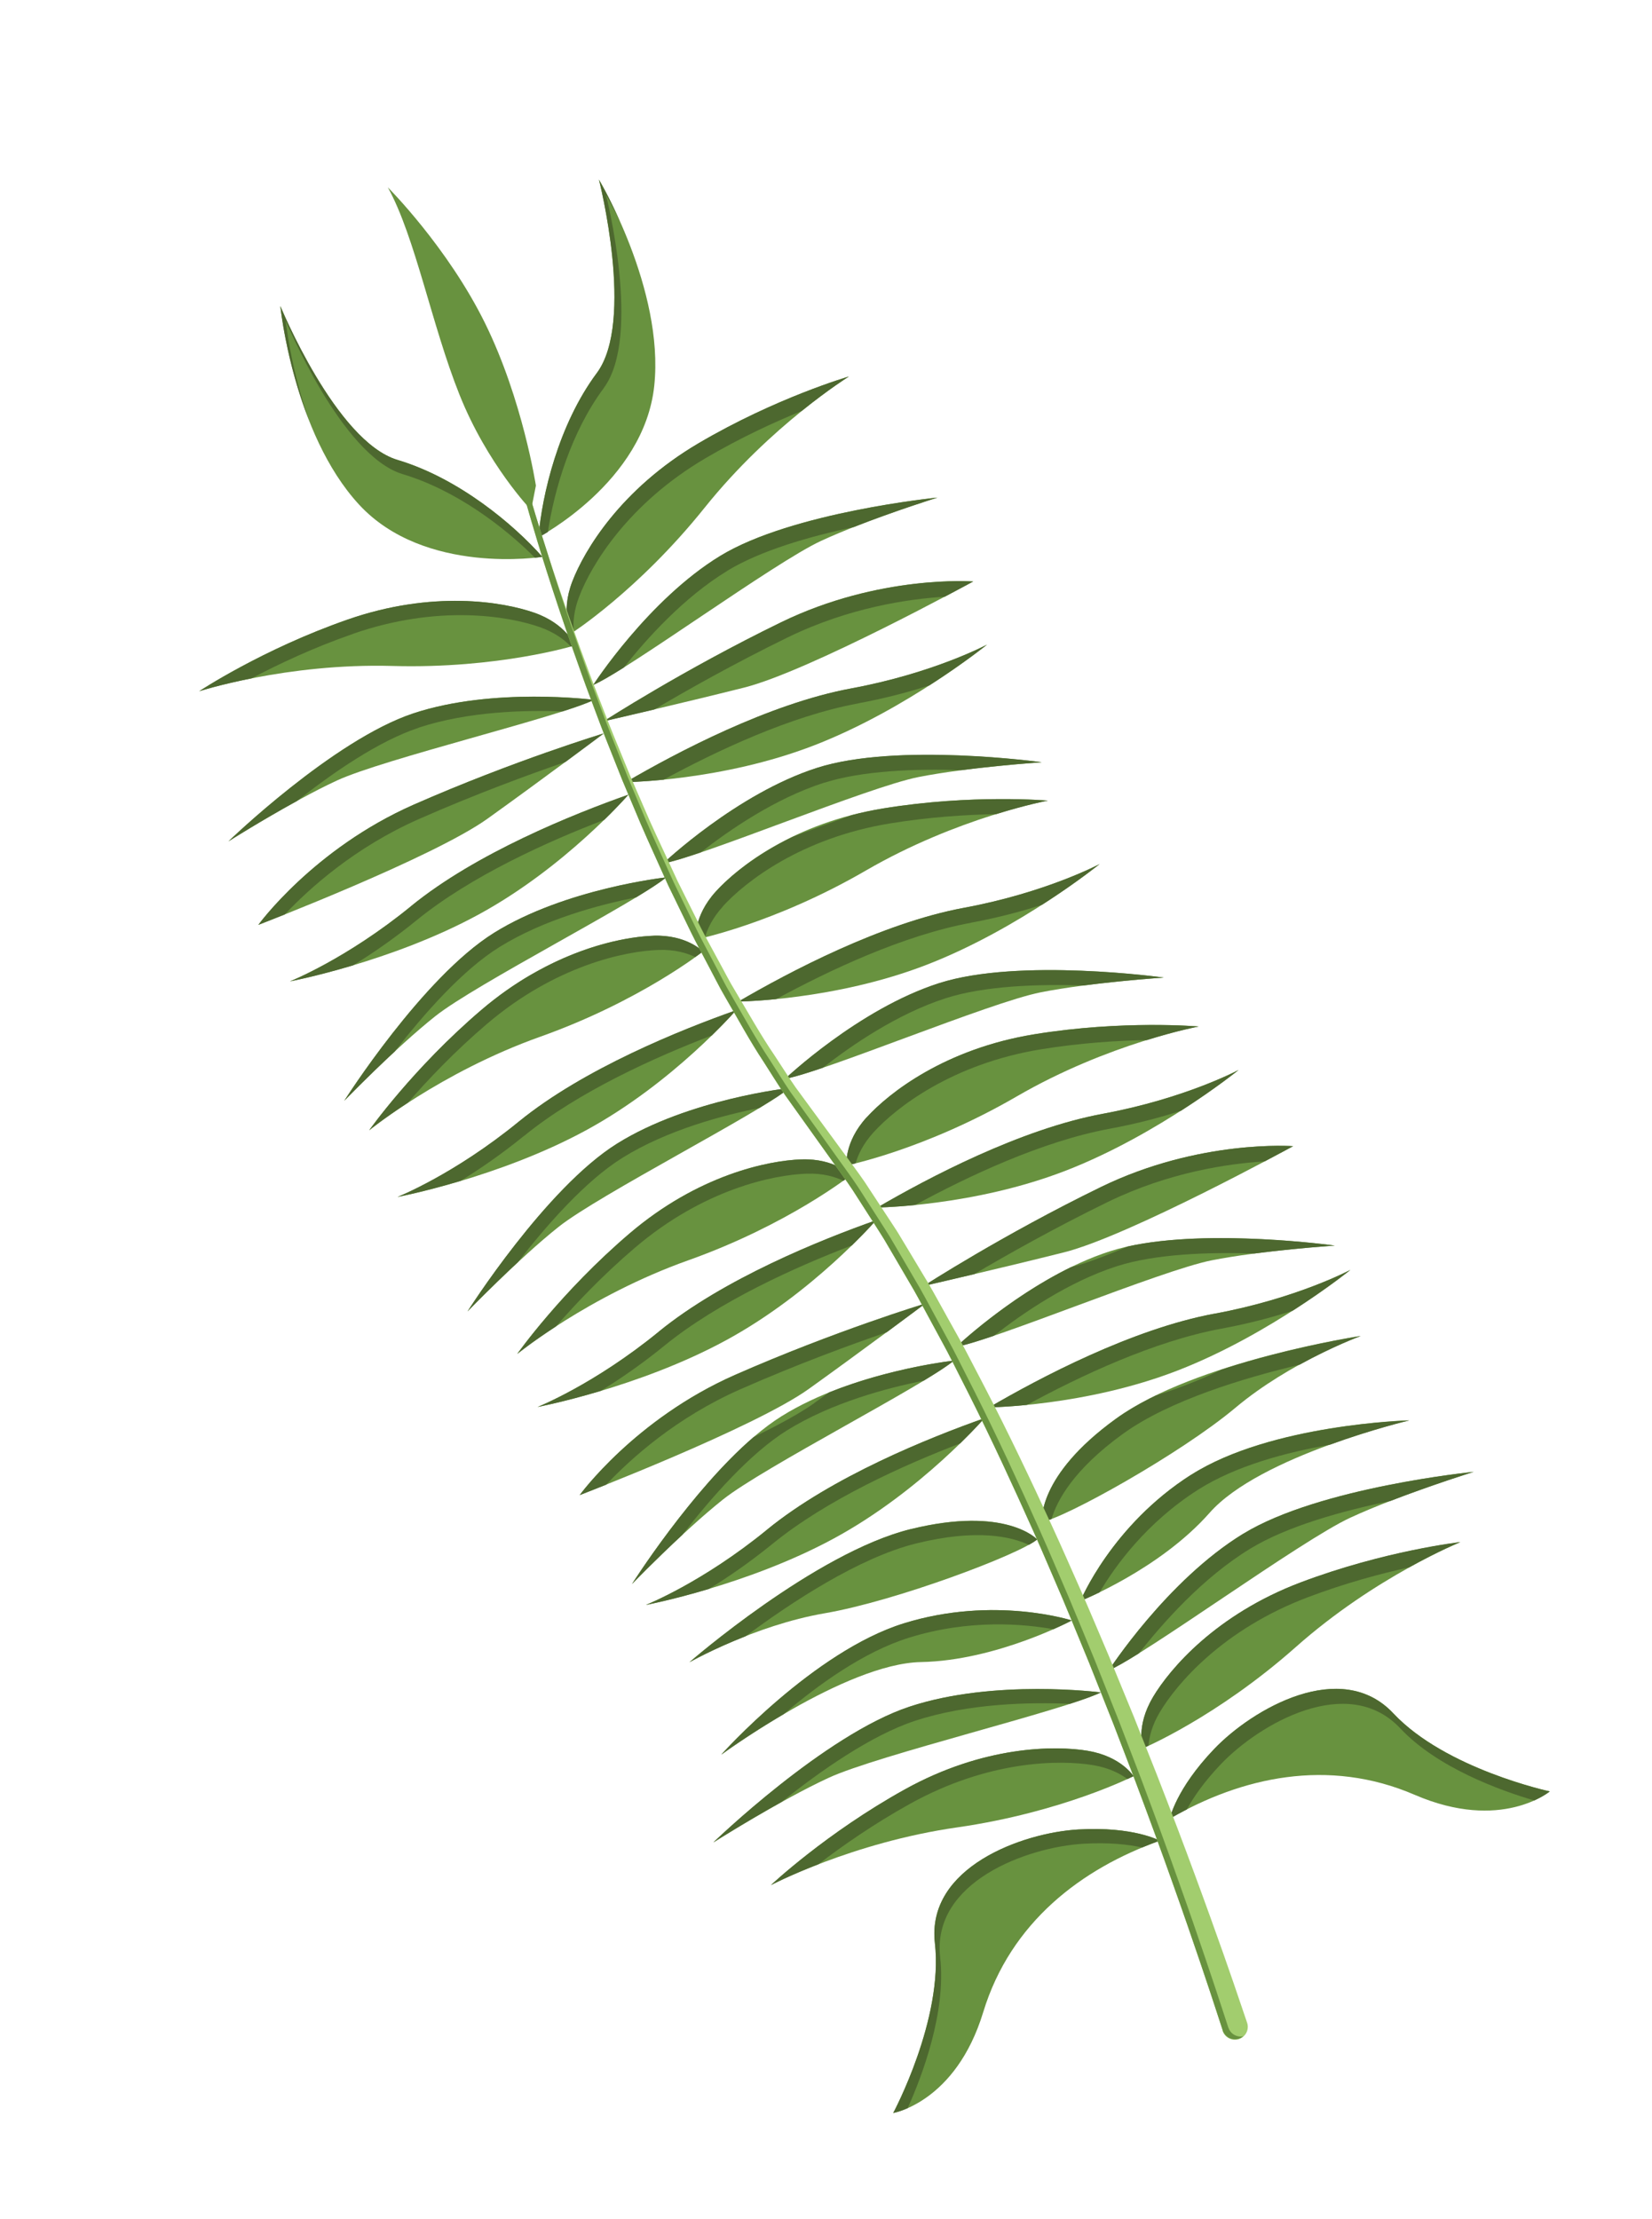 <svg width="207" height="278" viewBox="0 0 207 278" fill="none" xmlns="http://www.w3.org/2000/svg">
<path d="M146.589 227.807C155.549 222.621 166.415 220.145 177.268 224.827C188.121 229.509 194.193 224.393 194.193 224.393C194.193 224.393 181.141 221.6 174.589 214.617C168.037 207.634 156.946 214.05 152.129 219.091C147.312 224.133 146.585 227.798 146.585 227.798L146.589 227.807Z" fill="#68923F"/>
<path d="M143.197 219.008C143.197 219.008 152.404 215.14 162.367 206.315C172.327 197.481 182.987 193.182 182.987 193.182C182.987 193.182 173.519 194.25 162.967 198.235C152.418 202.228 146.614 208.994 144.457 212.616C142.299 216.238 143.192 218.999 143.192 218.999L143.197 219.008Z" fill="#68923F"/>
<path d="M71.545 79.368C71.545 79.368 79.965 73.992 88.288 63.601C96.612 53.21 106.376 47.166 106.376 47.166C106.376 47.166 97.224 49.819 87.509 55.542C77.795 61.265 73.222 68.927 71.713 72.855C70.208 76.792 71.554 79.364 71.554 79.364L71.545 79.368Z" fill="#68923F"/>
<path d="M87.162 117.695C87.162 117.695 96.957 115.737 108.476 109.057C119.995 102.377 131.292 100.285 131.292 100.285C131.292 100.285 121.801 99.446 110.673 101.261C99.545 103.077 92.509 108.562 89.678 111.681C86.846 114.8 87.171 117.691 87.171 117.691L87.162 117.695Z" fill="#68923F"/>
<path d="M106.069 145.991C106.069 145.991 115.863 144.033 127.382 137.353C138.901 130.673 150.198 128.581 150.198 128.581C150.198 128.581 140.707 127.742 129.579 129.557C118.451 131.372 111.415 136.858 108.584 139.977C105.752 143.095 106.078 145.987 106.078 145.987L106.069 145.991Z" fill="#68923F"/>
<path d="M138.912 209.243C143.608 207.2 162.972 192.996 169.178 190.121C175.385 187.247 184.652 184.365 184.652 184.365C184.652 184.365 165.347 186.276 155.786 192.115C146.224 197.954 138.916 209.252 138.916 209.252L138.912 209.243Z" fill="#68923F"/>
<path d="M74.336 85.792C78.765 83.861 97.017 70.47 102.869 67.759C108.722 65.048 117.456 62.325 117.456 62.325C117.456 62.325 99.26 64.13 90.237 69.632C81.222 75.13 74.327 85.796 74.327 85.796L74.336 85.792Z" fill="#68923F"/>
<path d="M83.096 108.16C87.859 107.332 108.741 98.596 115.069 97.34C121.398 96.084 130.534 95.489 130.534 95.489C130.534 95.489 112.417 92.97 102.361 96.195C92.305 99.42 83.096 108.16 83.096 108.16Z" fill="#68923F"/>
<path d="M98.393 135.131C103.156 134.302 124.038 125.566 130.366 124.31C136.694 123.054 145.831 122.459 145.831 122.459C145.831 122.459 127.714 119.94 117.658 123.166C107.602 126.391 98.393 135.131 98.393 135.131Z" fill="#68923F"/>
<path d="M119.823 168.7C124.585 167.872 145.468 159.136 151.796 157.88C158.124 156.624 167.26 156.029 167.26 156.029C167.26 156.029 149.144 153.51 139.088 156.735C129.032 159.96 119.823 168.7 119.823 168.7Z" fill="#68923F"/>
<path d="M67.467 67.304C67.907 62.02 69.965 53.187 74.776 46.727C79.586 40.267 75.048 22.499 75.048 22.499C75.048 22.499 83.25 36.233 81.981 48.316C80.711 60.398 67.472 67.291 67.472 67.291L67.467 67.304Z" fill="#68923F"/>
<path d="M75.65 90.341C75.65 90.341 85.505 83.969 97.859 77.949C110.217 71.938 121.939 72.834 121.939 72.834C121.939 72.834 101.375 84.089 93.22 86.136C85.066 88.183 75.659 90.336 75.659 90.336L75.65 90.341Z" fill="#68923F"/>
<path d="M115.744 161.08C115.744 161.08 125.598 154.708 137.952 148.688C150.311 142.677 162.033 143.573 162.033 143.573C162.033 143.573 141.469 154.829 133.314 156.876C125.159 158.923 115.753 161.076 115.753 161.076L115.744 161.08Z" fill="#68923F"/>
<path d="M78.406 97.98C84.722 94.294 96.346 88.149 106.667 86.234C116.992 84.328 123.676 80.747 123.676 80.747C123.676 80.747 113.704 88.816 102.097 93.332C90.49 97.849 78.402 97.971 78.402 97.971L78.406 97.98Z" fill="#68923F"/>
<path d="M109.922 151.26C116.238 147.574 127.862 141.43 138.182 139.514C148.508 137.608 155.192 134.027 155.192 134.027C155.192 134.027 145.219 142.096 133.613 146.612C122.006 151.129 109.918 151.251 109.918 151.251L109.922 151.26Z" fill="#68923F"/>
<path d="M92.516 125.465C98.831 121.779 110.455 115.635 120.776 113.719C131.101 111.813 137.785 108.232 137.785 108.232C137.785 108.232 127.813 116.301 116.206 120.817C104.6 125.334 92.511 125.456 92.511 125.456L92.516 125.465Z" fill="#68923F"/>
<path d="M123.93 176.3C130.245 172.614 141.869 166.47 152.19 164.554C162.515 162.648 169.199 159.067 169.199 159.067C169.199 159.067 159.227 167.136 147.62 171.652C136.014 176.169 123.925 176.291 123.925 176.291L123.93 176.3Z" fill="#68923F"/>
<path d="M135.379 200.534C135.379 200.534 145.29 196.615 151.57 189.497C157.845 182.369 176.577 177.913 176.577 177.913C176.577 177.913 159.253 178.366 149.261 184.725C139.268 191.084 135.374 200.547 135.374 200.547L135.379 200.534Z" fill="#68923F"/>
<path d="M130.565 190.627C133.347 190.209 147.905 182.121 154.812 176.332C161.71 170.547 170.485 167.342 170.485 167.342C170.485 167.342 149.805 170.496 139.832 177.705C129.849 184.919 130.569 190.614 130.569 190.614L130.565 190.627Z" fill="#68923F"/>
<path d="M137.952 148.689C125.594 154.7 115.744 161.081 115.744 161.081C115.744 161.081 118.375 160.479 122.07 159.605C126.128 157.208 132.103 153.834 138.818 150.558C146.5 146.824 153.928 145.752 158.464 145.481C160.65 144.325 162.033 143.574 162.033 143.574C162.033 143.574 150.311 142.678 137.952 148.689Z" fill="#4D682F"/>
<path d="M109.919 151.26C109.919 151.26 111.75 151.239 114.658 150.95C121.234 147.374 130.569 142.951 139.059 141.388C142.46 140.761 145.468 139.951 147.971 139.145C152.373 136.323 155.202 134.032 155.202 134.032C155.202 134.032 148.523 137.6 138.193 139.519C127.868 141.425 116.248 147.579 109.932 151.265L109.919 151.26Z" fill="#4D682F"/>
<path d="M98.389 135.131C99.37 134.964 101.031 134.458 103.106 133.751C106.721 130.919 112.467 126.979 118.52 125.035C123.377 123.48 130.085 123.26 135.748 123.447C140.882 122.777 145.823 122.451 145.823 122.451C145.823 122.451 127.706 119.932 117.65 123.157C107.595 126.382 98.385 135.122 98.385 135.122L98.389 135.131Z" fill="#4D682F"/>
<path d="M155.789 192.115C146.228 197.954 138.92 209.252 138.92 209.252C139.763 208.884 141.078 208.131 142.702 207.115C145.702 203.289 150.744 197.592 156.659 193.993C161.317 191.152 168.277 189.24 174.206 188.025C179.439 185.998 184.659 184.374 184.659 184.374C184.659 184.374 165.355 186.284 155.793 192.124L155.789 192.115Z" fill="#4D682F"/>
<path d="M108.571 139.981C105.739 143.099 106.064 145.99 106.064 145.99C106.064 145.99 106.469 145.913 107.209 145.725C107.514 144.647 108.15 143.283 109.441 141.859C112.272 138.74 119.308 133.255 130.436 131.44C135.426 130.627 140.079 130.345 143.709 130.284C147.629 129.063 150.198 128.589 150.198 128.589C150.198 128.589 140.707 127.751 129.579 129.566C118.451 131.381 111.415 136.867 108.584 139.985L108.571 139.981Z" fill="#4D682F"/>
<path d="M148.493 173.531C147.261 174.013 146.023 174.432 144.794 174.825C142.978 175.71 141.294 176.667 139.835 177.728C129.852 184.942 130.573 190.637 130.573 190.637C130.851 190.596 131.258 190.474 131.755 190.287C132.437 187.977 134.504 184.088 140.714 179.602C146.526 175.4 155.975 172.578 162.847 170.949C167.086 168.61 170.506 167.357 170.506 167.357C170.506 167.357 161.85 168.677 153.048 171.564C151.577 172.267 150.067 172.934 148.515 173.531L148.493 173.531Z" fill="#4D682F"/>
<path d="M149.268 184.721C139.275 191.08 135.382 200.543 135.382 200.543C135.382 200.543 136.314 200.177 137.781 199.464C139.732 196.158 143.643 190.732 150.129 186.603C154.863 183.595 161.235 181.911 166.641 180.972C172.015 179.012 176.584 177.931 176.584 177.931C176.584 177.931 159.26 178.384 149.267 184.743L149.268 184.721Z" fill="#4D682F"/>
<path d="M152.2 164.55C141.874 166.456 130.255 172.609 123.939 176.295C123.939 176.295 125.769 176.274 128.677 175.985C135.254 172.41 144.589 167.986 153.07 166.428C156.471 165.8 159.479 164.991 161.982 164.184C166.384 161.363 169.213 159.072 169.213 159.072C169.213 159.072 162.534 162.639 152.204 164.559L152.2 164.55Z" fill="#4D682F"/>
<path d="M124.535 167.325C128.15 164.493 133.896 160.553 139.95 158.609C144.806 157.054 151.515 156.834 157.178 157.021C162.312 156.351 167.252 156.025 167.252 156.025C167.252 156.025 151.595 153.843 141.317 156.135C138.547 157.319 136.036 158.273 134.179 158.736C134.179 158.736 134.17 158.741 134.16 158.745C126.21 162.637 119.828 168.701 119.828 168.701C120.808 168.533 122.47 168.028 124.544 167.321L124.535 167.325Z" fill="#4D682F"/>
<path d="M71.893 79.132C71.796 78.02 71.881 76.515 72.575 74.728C74.079 70.791 78.657 63.138 88.371 57.415C92.788 54.818 97.08 52.852 100.454 51.477C103.929 48.677 106.368 47.161 106.368 47.161C106.368 47.161 97.215 49.814 87.501 55.537C77.787 61.26 73.213 68.922 71.704 72.85C70.2 76.787 71.546 79.359 71.546 79.359C71.546 79.359 71.674 79.278 71.893 79.132Z" fill="#4D682F"/>
<path d="M103.231 98.064C108.087 96.509 114.796 96.289 120.459 96.476C125.593 95.806 130.534 95.48 130.534 95.48C130.534 95.48 112.417 92.961 102.361 96.186C92.305 99.411 83.096 108.151 83.096 108.151C84.076 107.984 85.738 107.479 87.813 106.771C91.427 103.94 97.174 100 103.227 98.055L103.231 98.064Z" fill="#4D682F"/>
<path d="M107.542 88.1C110.943 87.472 113.952 86.662 116.454 85.856C120.856 83.034 123.685 80.743 123.685 80.743C123.685 80.743 117.006 84.311 106.676 86.23C96.351 88.136 84.731 94.29 78.415 97.976C78.415 97.976 80.246 97.955 83.154 97.666C89.73 94.091 99.066 89.667 107.546 88.109L107.542 88.1Z" fill="#4D682F"/>
<path d="M90.55 113.56C93.382 110.441 100.418 104.956 111.546 103.14C116.536 102.328 121.189 102.046 124.819 101.985C128.739 100.764 131.308 100.29 131.308 100.29C131.308 100.29 121.817 99.452 110.689 101.267C109.317 101.494 108.003 101.773 106.754 102.098C104.416 102.927 101.914 103.855 99.421 104.778C94.659 107.061 91.401 109.804 89.694 111.686C86.862 114.805 87.187 117.696 87.187 117.696C87.187 117.696 87.592 117.619 88.332 117.431C88.637 116.353 89.273 114.989 90.564 113.565L90.55 113.56Z" fill="#4D682F"/>
<path d="M174.589 214.627C168.037 207.644 156.946 214.059 152.129 219.101C147.312 224.143 146.585 227.808 146.585 227.808C147.282 227.408 147.995 227.022 148.709 226.659C149.527 225.166 150.857 223.206 152.995 220.97C157.812 215.929 168.894 209.517 175.455 216.496C180.112 221.458 188.053 224.304 192.249 225.535C193.523 224.955 194.193 224.403 194.193 224.403C194.193 224.403 181.141 221.61 174.589 214.627Z" fill="#4D682F"/>
<path d="M98.732 79.828C106.414 76.093 113.842 75.022 118.378 74.75C120.564 73.594 121.947 72.844 121.947 72.844C121.947 72.844 110.225 71.948 97.867 77.958C85.508 83.969 75.658 90.35 75.658 90.35C75.658 90.35 78.289 89.749 81.984 88.875C86.042 86.477 92.017 83.103 98.732 79.828Z" fill="#4D682F"/>
<path d="M144.457 212.617C142.3 216.239 143.193 218.999 143.193 218.999C143.193 218.999 143.447 218.882 143.91 218.667C144.001 217.556 144.353 216.103 145.328 214.473C147.486 210.85 153.289 204.085 163.838 200.091C168.544 198.308 173.036 197.109 176.567 196.333C180.389 194.21 182.988 193.16 182.988 193.16C182.988 193.16 173.521 194.229 162.968 198.213C152.419 202.206 146.615 208.972 144.458 212.594L144.457 212.617Z" fill="#4D682F"/>
<path d="M75.649 48.606C80.46 42.146 75.921 24.378 75.921 24.378C75.921 24.378 76.684 25.667 77.708 27.782C76.274 24.567 75.055 22.509 75.055 22.509C75.055 22.509 79.594 40.277 74.783 46.737C69.973 53.197 67.911 62.021 67.475 67.314C67.475 67.314 67.921 67.086 68.65 66.638C69.452 61.351 71.551 54.13 75.653 48.615L75.649 48.606Z" fill="#4D682F"/>
<path d="M91.119 71.506C95.33 68.938 101.544 67.173 106.974 66.025C112.108 63.999 117.464 62.334 117.464 62.334C117.464 62.334 99.268 64.139 90.244 69.641C81.23 75.139 74.335 85.805 74.335 85.805C75.178 85.436 76.516 84.662 78.163 83.624C81.013 80.022 85.673 74.833 91.115 71.519L91.119 71.506Z" fill="#4D682F"/>
<path d="M121.651 115.585C125.052 114.957 128.061 114.148 130.564 113.341C134.966 110.52 137.795 108.229 137.795 108.229C137.795 108.229 131.115 111.796 120.785 113.716C110.46 115.622 98.841 121.775 92.525 125.461C92.525 125.461 94.355 125.44 97.263 125.151C103.84 121.576 113.175 117.152 121.665 115.59L121.651 115.585Z" fill="#4D682F"/>
<path d="M145.312 230.579C135.562 234.06 126.647 240.746 123.199 252.052C119.752 263.358 111.923 264.681 111.923 264.681C111.923 264.681 118.234 252.919 117.145 243.406C116.055 233.893 128.121 229.582 135.082 229.168C142.043 228.754 145.308 230.57 145.308 230.57L145.312 230.579Z" fill="#68923F"/>
<path d="M142.026 222.49C142.026 222.49 133.122 227.012 119.947 228.904C106.768 230.788 96.595 236.139 96.595 236.139C96.595 236.139 103.533 229.608 113.396 224.136C123.264 218.673 132.178 218.621 136.336 219.318C140.494 220.015 142.022 222.481 142.022 222.481L142.026 222.49Z" fill="#68923F"/>
<path d="M72.043 80.846C72.043 80.846 62.497 83.791 49.189 83.421C35.889 83.046 24.956 86.589 24.956 86.589C24.956 86.589 32.898 81.323 43.546 77.615C54.193 73.906 62.995 75.373 66.966 76.762C70.942 78.16 72.034 80.851 72.034 80.851L72.043 80.846Z" fill="#68923F"/>
<path d="M88.074 119.19C88.074 119.19 80.246 125.394 67.702 129.86C55.157 134.327 46.256 141.591 46.256 141.591C46.256 141.591 51.754 133.809 60.335 126.495C68.916 119.181 77.65 117.362 81.86 117.219C86.07 117.076 88.065 119.194 88.065 119.194L88.074 119.19Z" fill="#68923F"/>
<path d="M106.62 147.198C106.62 147.198 98.793 153.402 86.249 157.868C73.704 162.334 64.802 169.598 64.802 169.598C64.802 169.598 70.301 161.817 78.882 154.503C87.463 147.189 96.197 145.369 100.407 145.227C104.617 145.084 106.611 147.202 106.611 147.202L106.62 147.198Z" fill="#68923F"/>
<path d="M137.95 211.993C133.355 214.254 109.999 219.838 103.792 222.713C97.586 225.588 89.394 230.792 89.394 230.792C89.394 230.792 103.336 217.303 113.974 213.787C124.611 210.27 137.955 212.003 137.955 212.003L137.95 211.993Z" fill="#68923F"/>
<path d="M74.412 87.673C70.076 89.803 48.058 95.064 42.206 97.775C36.353 100.486 28.627 105.387 28.627 105.387C28.627 105.387 41.772 92.675 51.804 89.351C61.827 86.031 74.417 87.66 74.417 87.66L74.412 87.673Z" fill="#68923F"/>
<path d="M83.471 109.904C79.759 113.001 59.591 123.279 54.54 127.294C49.49 131.308 43.128 137.892 43.128 137.892C43.128 137.892 52.922 122.444 61.885 116.86C70.848 111.276 83.471 109.904 83.471 109.904Z" fill="#68923F"/>
<path d="M98.924 136.292C95.212 139.389 75.044 149.668 69.993 153.682C64.943 157.697 58.581 164.28 58.581 164.28C58.581 164.28 68.376 148.833 77.339 143.249C86.302 137.664 98.924 136.292 98.924 136.292Z" fill="#68923F"/>
<path d="M119.533 170.433C115.821 173.53 95.653 183.808 90.603 187.823C85.552 191.837 79.19 198.421 79.19 198.421C79.19 198.421 88.985 182.974 97.948 177.389C106.911 171.805 119.533 170.433 119.533 170.433Z" fill="#68923F"/>
<path d="M67.948 69.749C64.439 65.765 57.518 59.912 49.806 57.61C42.09 55.299 35.125 38.335 35.125 38.335C35.125 38.335 36.744 54.249 44.973 63.188C53.202 72.127 67.948 69.749 67.948 69.749Z" fill="#68923F"/>
<path d="M75.665 91.863C75.665 91.863 64.432 95.259 51.851 100.789C39.274 106.328 32.377 115.848 32.377 115.848C32.377 115.848 54.261 107.442 61.096 102.546C67.931 97.65 75.656 91.867 75.656 91.867L75.665 91.863Z" fill="#68923F"/>
<path d="M115.931 163.287C115.931 163.287 104.698 166.683 92.117 172.213C79.54 177.752 72.643 187.272 72.643 187.272C72.643 187.272 94.526 178.866 101.362 173.97C108.197 169.074 115.922 163.291 115.922 163.291L115.931 163.287Z" fill="#68923F"/>
<path d="M78.751 99.539C71.855 101.973 59.651 106.865 51.516 113.499C43.381 120.132 36.331 122.924 36.331 122.924C36.331 122.924 48.934 120.536 59.885 114.603C70.836 108.671 78.747 99.53 78.747 99.53L78.751 99.539Z" fill="#68923F"/>
<path d="M109.775 152.857C102.879 155.291 90.675 160.183 82.54 166.817C74.404 173.451 67.355 176.242 67.355 176.242C67.355 176.242 79.958 173.854 90.909 167.922C101.86 161.99 109.77 152.848 109.77 152.848L109.775 152.857Z" fill="#68923F"/>
<path d="M92.236 126.554C85.34 128.987 73.136 133.88 65 140.513C56.869 147.156 49.815 149.939 49.815 149.939C49.815 149.939 62.419 147.55 73.37 141.618C84.321 135.686 92.231 126.545 92.231 126.545L92.236 126.554Z" fill="#68923F"/>
<path d="M123.353 177.647C116.457 180.081 104.253 184.974 96.118 191.607C87.987 198.25 80.933 201.032 80.933 201.032C80.933 201.032 93.536 198.644 104.487 192.712C115.438 186.78 123.348 177.638 123.348 177.638L123.353 177.647Z" fill="#68923F"/>
<path d="M134.292 202.985C134.292 202.985 124.894 208.01 115.403 208.196C105.913 208.382 90.396 219.78 90.396 219.78C90.396 219.78 101.945 206.859 113.258 203.349C124.57 199.839 134.306 202.989 134.306 202.989L134.292 202.985Z" fill="#68923F"/>
<path d="M129.954 192.828C127.836 194.68 112.252 200.554 103.37 202.078C94.488 203.602 86.377 208.219 86.377 208.219C86.377 208.219 102.156 194.485 114.105 191.54C126.063 188.591 129.941 192.823 129.941 192.823L129.954 192.828Z" fill="#68923F"/>
<path d="M72.644 187.282C72.644 187.282 73.925 186.788 75.954 185.98C79.035 182.712 84.746 177.554 92.785 174.018C99.934 170.872 106.643 168.415 111.105 166.888C113.946 164.79 115.923 163.301 115.923 163.301C115.923 163.301 104.69 166.696 92.109 172.226C79.532 177.765 72.635 187.286 72.635 187.286L72.644 187.282Z" fill="#4D682F"/>
<path d="M96.114 191.62C87.983 198.263 80.929 201.045 80.929 201.045C80.929 201.045 84.191 200.427 88.837 199.036C91.17 197.602 93.901 195.742 96.767 193.411C103.605 187.831 113.3 183.494 120.32 180.805C122.256 178.916 123.345 177.651 123.345 177.651C116.449 180.085 104.245 184.977 96.11 191.611L96.114 191.62Z" fill="#4D682F"/>
<path d="M102.023 175.766C100.276 177.015 97.538 178.504 94.433 180.008C86.6 186.723 79.19 198.42 79.19 198.42C79.19 198.42 82.071 195.433 85.504 192.256C89.119 187.594 93.974 182.062 98.61 179.176C104.222 175.684 111.257 173.836 115.74 172.95C117.462 171.909 118.808 171.032 119.533 170.432C119.533 170.432 111.633 171.292 103.888 174.416C103.262 174.872 102.64 175.314 102.019 175.757L102.023 175.766Z" fill="#4D682F"/>
<path d="M82.544 166.817C74.413 173.46 67.359 176.243 67.359 176.243C67.359 176.243 70.621 175.624 75.266 174.233C77.6 172.799 80.331 170.939 83.197 168.609C90.035 163.028 99.73 158.691 106.75 156.002C108.685 154.114 109.775 152.849 109.775 152.849C102.879 155.282 90.675 160.175 82.54 166.808L82.544 166.817Z" fill="#4D682F"/>
<path d="M65.65 142.304C72.488 136.723 82.183 132.387 89.203 129.697C91.138 127.809 92.228 126.544 92.228 126.544C85.332 128.978 73.128 133.87 64.993 140.504C56.861 147.146 49.808 149.929 49.808 149.929C49.808 149.929 53.07 149.31 57.715 147.919C60.049 146.485 62.78 144.625 65.646 142.295L65.65 142.304Z" fill="#4D682F"/>
<path d="M51.52 113.507C43.389 120.15 36.335 122.932 36.335 122.932C36.335 122.932 39.597 122.314 44.243 120.922C46.577 119.489 49.308 117.629 52.174 115.298C59.011 109.717 68.707 105.381 75.726 102.691C77.662 100.803 78.751 99.538 78.751 99.538C71.855 101.972 59.651 106.864 51.516 113.498L51.52 113.507Z" fill="#4D682F"/>
<path d="M81.873 117.215C78.823 117.316 73.388 118.312 67.356 121.635C67.024 121.822 66.692 122.009 66.359 122.196C64.383 123.354 62.359 124.766 60.343 126.482C51.763 133.796 46.264 141.577 46.264 141.577C46.264 141.577 48.039 140.127 51.114 138.129C53.542 135.33 56.92 131.748 61.006 128.269C69.587 120.955 78.321 119.135 82.531 118.993C84.582 118.924 86.098 119.39 87.121 119.886C87.743 119.444 88.073 119.181 88.073 119.181C88.073 119.181 86.078 117.063 81.868 117.206L81.873 117.215Z" fill="#4D682F"/>
<path d="M78.897 154.508C70.317 161.821 64.818 169.603 64.818 169.603C64.818 169.603 66.593 168.153 69.668 166.155C72.096 163.356 75.474 159.774 79.56 156.295C88.141 148.981 96.875 147.161 101.085 147.019C103.136 146.95 104.652 147.416 105.675 147.912C106.297 147.47 106.627 147.207 106.627 147.207C106.627 147.207 104.632 145.089 100.422 145.232C96.212 145.374 87.478 147.194 78.897 154.508Z" fill="#4D682F"/>
<path d="M79.693 112.416C81.415 111.376 82.761 110.499 83.486 109.899C83.486 109.899 70.864 111.271 61.901 116.855C52.938 122.44 43.143 137.887 43.143 137.887C43.143 137.887 46.025 134.899 49.457 131.722C53.073 127.061 57.927 121.528 62.563 118.642C68.175 115.15 75.21 113.302 79.693 112.416Z" fill="#4D682F"/>
<path d="M44.207 79.402C54.854 75.693 63.656 77.16 67.628 78.549C69.523 79.214 70.756 80.164 71.537 80.993C71.87 80.904 72.042 80.847 72.042 80.847C72.042 80.847 70.95 78.156 66.974 76.758C62.998 75.36 54.201 73.902 43.553 77.611C32.906 81.319 24.964 86.585 24.964 86.585C24.964 86.585 27.457 85.783 31.504 84.977C34.772 83.254 39.197 81.149 44.22 79.407L44.207 79.402Z" fill="#4D682F"/>
<path d="M89.388 230.782C89.388 230.782 93.392 228.244 97.924 225.727C102.796 221.828 109.144 217.378 114.62 215.568C121.385 213.327 129.236 213.218 134.062 213.429C135.787 212.872 137.149 212.385 137.939 211.997C137.939 211.997 124.595 210.265 113.958 213.781C103.321 217.298 89.379 230.787 89.379 230.787L89.388 230.782Z" fill="#4D682F"/>
<path d="M77.339 143.24C68.376 148.824 58.581 164.272 58.581 164.272C58.581 164.272 61.462 161.284 64.895 158.107C68.51 153.446 73.365 147.913 78.001 145.027C83.613 141.535 90.648 139.687 95.131 138.801C96.853 137.761 98.199 136.884 98.924 136.283C98.924 136.283 86.302 137.656 77.339 143.24Z" fill="#4D682F"/>
<path d="M90.401 219.78C90.401 219.78 93.7 217.359 98.19 214.728C102.501 211.045 108.24 206.899 113.925 205.136C121.449 202.797 128.281 203.413 131.997 204.083C133.443 203.447 134.298 202.985 134.298 202.985C134.298 202.985 124.562 199.835 113.25 203.344C101.937 206.854 90.388 219.775 90.388 219.775L90.401 219.78Z" fill="#4D682F"/>
<path d="M114.121 191.545C102.163 194.494 86.393 208.224 86.393 208.224C86.393 208.224 89.246 206.604 93.425 204.966C99.113 200.734 107.638 195.11 114.787 193.341C122.441 191.449 126.789 192.51 128.92 193.517C129.393 193.254 129.749 193.023 129.961 192.837C129.961 192.837 126.074 188.609 114.125 191.554L114.121 191.545Z" fill="#4D682F"/>
<path d="M136.336 219.318C132.178 218.621 123.264 218.673 113.396 224.136C103.528 229.599 96.595 236.139 96.595 236.139C96.595 236.139 98.818 234.966 102.539 233.529C105.465 231.281 109.441 228.492 114.063 225.932C123.93 220.469 132.844 220.417 137.002 221.114C138.975 221.446 140.358 222.172 141.268 222.852C141.767 222.621 142.039 222.495 142.039 222.495C142.039 222.495 140.502 220.033 136.353 219.332L136.336 219.318Z" fill="#4D682F"/>
<path d="M38.698 52.585C36.389 45.984 35.791 40.123 35.791 40.123C35.791 40.123 42.755 57.086 50.471 59.397C57.163 61.4 63.247 66.065 67.035 69.865C67.614 69.806 67.951 69.749 67.951 69.749C64.442 65.765 57.521 59.912 49.809 57.61C42.093 55.299 35.128 38.335 35.128 38.335C35.128 38.335 35.837 45.291 38.698 52.585Z" fill="#4D682F"/>
<path d="M52.458 91.151C58.69 89.091 65.902 88.935 70.483 89.117C72.24 88.556 73.619 88.061 74.409 87.673C74.409 87.673 61.828 86.039 51.796 89.364C41.773 92.684 28.619 105.4 28.619 105.4C28.619 105.4 32.715 102.798 37.209 100.341C41.736 96.767 47.474 92.809 52.454 91.164L52.458 91.151Z" fill="#4D682F"/>
<path d="M135.082 229.168C128.121 229.582 116.065 233.889 117.145 243.406C118.234 252.919 111.923 264.681 111.923 264.681C111.923 264.681 112.638 264.559 113.735 264.073C115.499 260.148 118.586 252.084 117.807 245.193C116.718 235.68 128.784 231.369 135.744 230.955C138.994 230.762 141.433 231.054 143.113 231.422C143.842 231.117 144.571 230.834 145.308 230.57C145.308 230.57 142.043 228.754 135.082 229.168Z" fill="#4D682F"/>
<path d="M52.519 102.585C59.669 99.438 66.377 96.981 70.839 95.454C73.68 93.356 75.657 91.867 75.657 91.867C75.657 91.867 64.424 95.263 51.843 100.793C39.267 106.332 32.369 115.852 32.369 115.852C32.369 115.852 33.65 115.358 35.679 114.551C38.761 111.283 44.472 106.125 52.51 102.589L52.519 102.585Z" fill="#4D682F"/>
<path d="M153.21 254.34C153.21 254.34 152.956 253.554 152.472 252.081C151.997 250.604 151.278 248.457 150.358 245.732C149.437 243.006 148.297 239.688 146.942 235.907C145.606 232.118 144.042 227.861 142.305 223.232C141.421 220.92 140.496 218.516 139.541 216.027C138.559 213.55 137.539 210.992 136.495 208.357C135.414 205.738 134.318 203.039 133.161 200.302C131.976 197.578 130.807 194.769 129.545 191.948C127.02 186.307 124.352 180.5 121.438 174.709C120.712 173.26 119.973 171.806 119.233 170.352C118.503 168.894 117.69 167.474 116.919 166.024C116.13 164.582 115.368 163.127 114.561 161.694L112.071 157.436L110.819 155.305C110.393 154.599 109.935 153.918 109.504 153.225C108.619 151.839 107.729 150.465 106.849 149.088C105.95 147.719 104.964 146.423 104.029 145.093C103.08 143.758 102.122 142.428 101.177 141.102C100.232 139.776 99.292 138.46 98.356 137.152C97.447 135.81 96.598 134.429 95.73 133.078C93.945 130.39 92.448 127.611 90.882 124.92C90.086 123.581 89.42 122.192 88.7 120.851C87.997 119.501 87.272 118.173 86.605 116.829C85.952 115.489 85.312 114.155 84.671 112.842C84.355 112.184 84.03 111.53 83.718 110.881C83.416 110.228 83.122 109.57 82.833 108.922C81.662 106.323 80.507 103.805 79.494 101.332C78.976 100.095 78.462 98.89 77.965 97.698C77.486 96.499 77.02 95.326 76.562 94.171C75.629 91.87 74.805 89.64 74.01 87.518C73.196 85.404 72.509 83.375 71.828 81.475C70.487 77.677 69.388 74.329 68.509 71.573C66.758 66.058 65.892 62.855 65.892 62.855C65.84 62.67 65.948 62.477 66.138 62.433C66.323 62.381 66.507 62.494 66.56 62.679C66.56 62.679 67.458 65.855 69.267 71.332C70.183 74.071 71.314 77.393 72.691 81.174C73.391 83.066 74.114 85.078 74.941 87.174C75.751 89.279 76.611 91.493 77.567 93.772C78.043 94.918 78.518 96.086 79.002 97.273C79.517 98.456 80.04 99.657 80.572 100.877C81.613 103.337 82.796 105.82 83.989 108.397C84.288 109.041 84.586 109.686 84.889 110.339C85.21 110.984 85.53 111.629 85.855 112.283C86.501 113.582 87.164 114.894 87.827 116.23C88.498 117.561 89.243 118.858 89.954 120.204C90.689 121.528 91.368 122.899 92.178 124.221C93.768 126.868 95.287 129.624 97.067 132.228C97.94 133.543 98.776 134.896 99.695 136.212C100.649 137.511 101.608 138.82 102.566 140.128C103.525 141.436 104.488 142.754 105.464 144.076C106.426 145.415 107.438 146.721 108.373 148.095C109.28 149.483 110.196 150.866 111.103 152.253C111.556 152.947 112.019 153.636 112.464 154.334L113.747 156.462L116.308 160.73C117.147 162.16 117.922 163.62 118.733 165.062C119.527 166.513 120.361 167.934 121.114 169.393C121.876 170.847 122.629 172.306 123.386 173.751C126.39 179.546 129.143 185.346 131.744 190.985C133.051 193.807 134.26 196.608 135.48 199.338C136.683 202.076 137.801 204.776 138.922 207.387C140.007 210.014 141.053 212.582 142.076 215.051C143.062 217.537 144.023 219.946 144.938 222.255C146.742 226.886 148.36 231.14 149.75 234.926C151.149 238.709 152.334 242.028 153.304 244.764C154.264 247.504 155.01 249.66 155.498 251.12C156 252.585 156.263 253.367 156.263 253.367C156.556 254.212 156.099 255.129 155.253 255.421C154.404 255.705 153.491 255.257 153.199 254.411L153.19 254.393L153.21 254.34Z" fill="#A2CD6E"/>
<path d="M153.929 254.03L153.921 254.012C153.921 254.012 153.667 253.226 153.183 251.753C152.708 250.276 151.989 248.129 151.068 245.404C150.147 242.678 149.007 239.36 147.653 235.579C146.316 231.79 144.752 227.533 143.016 222.904C142.132 220.591 141.206 218.188 140.252 215.699C139.27 213.222 138.25 210.664 137.206 208.028C136.125 205.41 135.029 202.711 133.872 199.974C132.687 197.249 131.518 194.441 130.256 191.62C127.731 185.979 125.063 180.172 122.149 174.381C121.423 172.932 120.683 171.478 119.944 170.024C119.213 168.566 118.401 167.146 117.63 165.695C116.841 164.254 116.079 162.799 115.272 161.366L112.782 157.108L111.53 154.977C111.104 154.27 110.645 153.59 110.214 152.897C109.329 151.51 108.44 150.137 107.559 148.76C106.661 147.391 105.675 146.095 104.739 144.765C103.79 143.43 102.832 142.1 101.888 140.774C100.943 139.448 100.003 138.131 99.066 136.824C98.158 135.481 97.309 134.1 96.441 132.75C94.656 130.061 93.159 127.283 91.593 124.592C90.796 123.253 90.131 121.864 89.41 120.522C88.708 119.173 87.983 117.844 87.316 116.5C86.662 115.161 86.022 113.826 85.382 112.514C85.066 111.856 84.741 111.202 84.429 110.553C84.126 109.9 83.833 109.242 83.543 108.594C82.373 105.995 81.218 103.477 80.204 101.004C79.686 99.767 79.172 98.562 78.675 97.37C78.197 96.17 77.731 94.998 77.273 93.843C76.34 91.542 75.516 89.312 74.72 87.19C73.906 85.076 73.22 83.046 72.538 81.147C71.198 77.349 70.099 74.001 69.219 71.245C68.958 70.418 68.712 69.65 68.492 68.937C67.202 64.939 66.558 62.669 66.558 62.669C66.506 62.484 66.312 62.375 66.136 62.424C65.951 62.477 65.843 62.67 65.891 62.846C65.891 62.846 66.757 66.049 68.507 71.564C69.387 74.319 70.482 77.658 71.826 81.466C72.508 83.365 73.204 85.39 74.008 87.508C74.804 89.63 75.628 91.861 76.561 94.162C77.019 95.316 77.485 96.489 77.963 97.689C78.469 98.876 78.979 100.095 79.492 101.323C80.51 103.805 81.661 106.314 82.832 108.912C83.13 109.557 83.423 110.214 83.717 110.872C84.029 111.521 84.354 112.175 84.669 112.833C85.31 114.145 85.951 115.48 86.604 116.819C87.257 118.158 87.992 119.482 88.698 120.841C89.419 122.183 90.098 123.576 90.881 124.911C92.456 127.598 93.944 130.38 95.729 133.069C96.597 134.419 97.45 135.809 98.354 137.143C99.291 138.45 100.235 139.776 101.176 141.093C102.12 142.418 103.078 143.749 104.027 145.084C104.963 146.414 105.94 147.713 106.847 149.078C107.728 150.456 108.622 151.838 109.502 153.216C109.943 153.904 110.396 154.598 110.818 155.295L112.07 157.427L114.56 161.684C115.367 163.118 116.129 164.572 116.918 166.014C117.689 167.464 118.501 168.885 119.232 170.343C119.971 171.796 120.702 173.254 121.437 174.699C124.351 180.491 127.019 186.297 129.544 191.939C130.806 194.759 131.975 197.568 133.16 200.293C134.317 203.03 135.404 205.733 136.494 208.347C137.538 210.982 138.558 213.541 139.54 216.017C140.494 218.507 141.411 220.914 142.304 223.223C144.04 227.852 145.604 232.109 146.941 235.898C148.295 239.679 149.426 243.001 150.356 245.722C151.277 248.448 151.996 250.594 152.471 252.072C152.955 253.545 153.209 254.331 153.209 254.331L153.217 254.349C153.509 255.194 154.426 255.651 155.272 255.359C155.462 255.293 155.626 255.195 155.768 255.074C154.989 255.225 154.193 254.79 153.93 254.008L153.929 254.03Z" fill="#68923F"/>
<path d="M66.544 63.877C66.544 63.877 61.055 58.165 57.575 49.439C54.086 40.718 52.052 29.735 48.597 23.467C48.597 23.467 56.079 30.934 60.79 40.511C65.502 50.087 67.149 60.83 67.149 60.83L66.548 63.886L66.544 63.877Z" fill="#68923F"/>
</svg>
